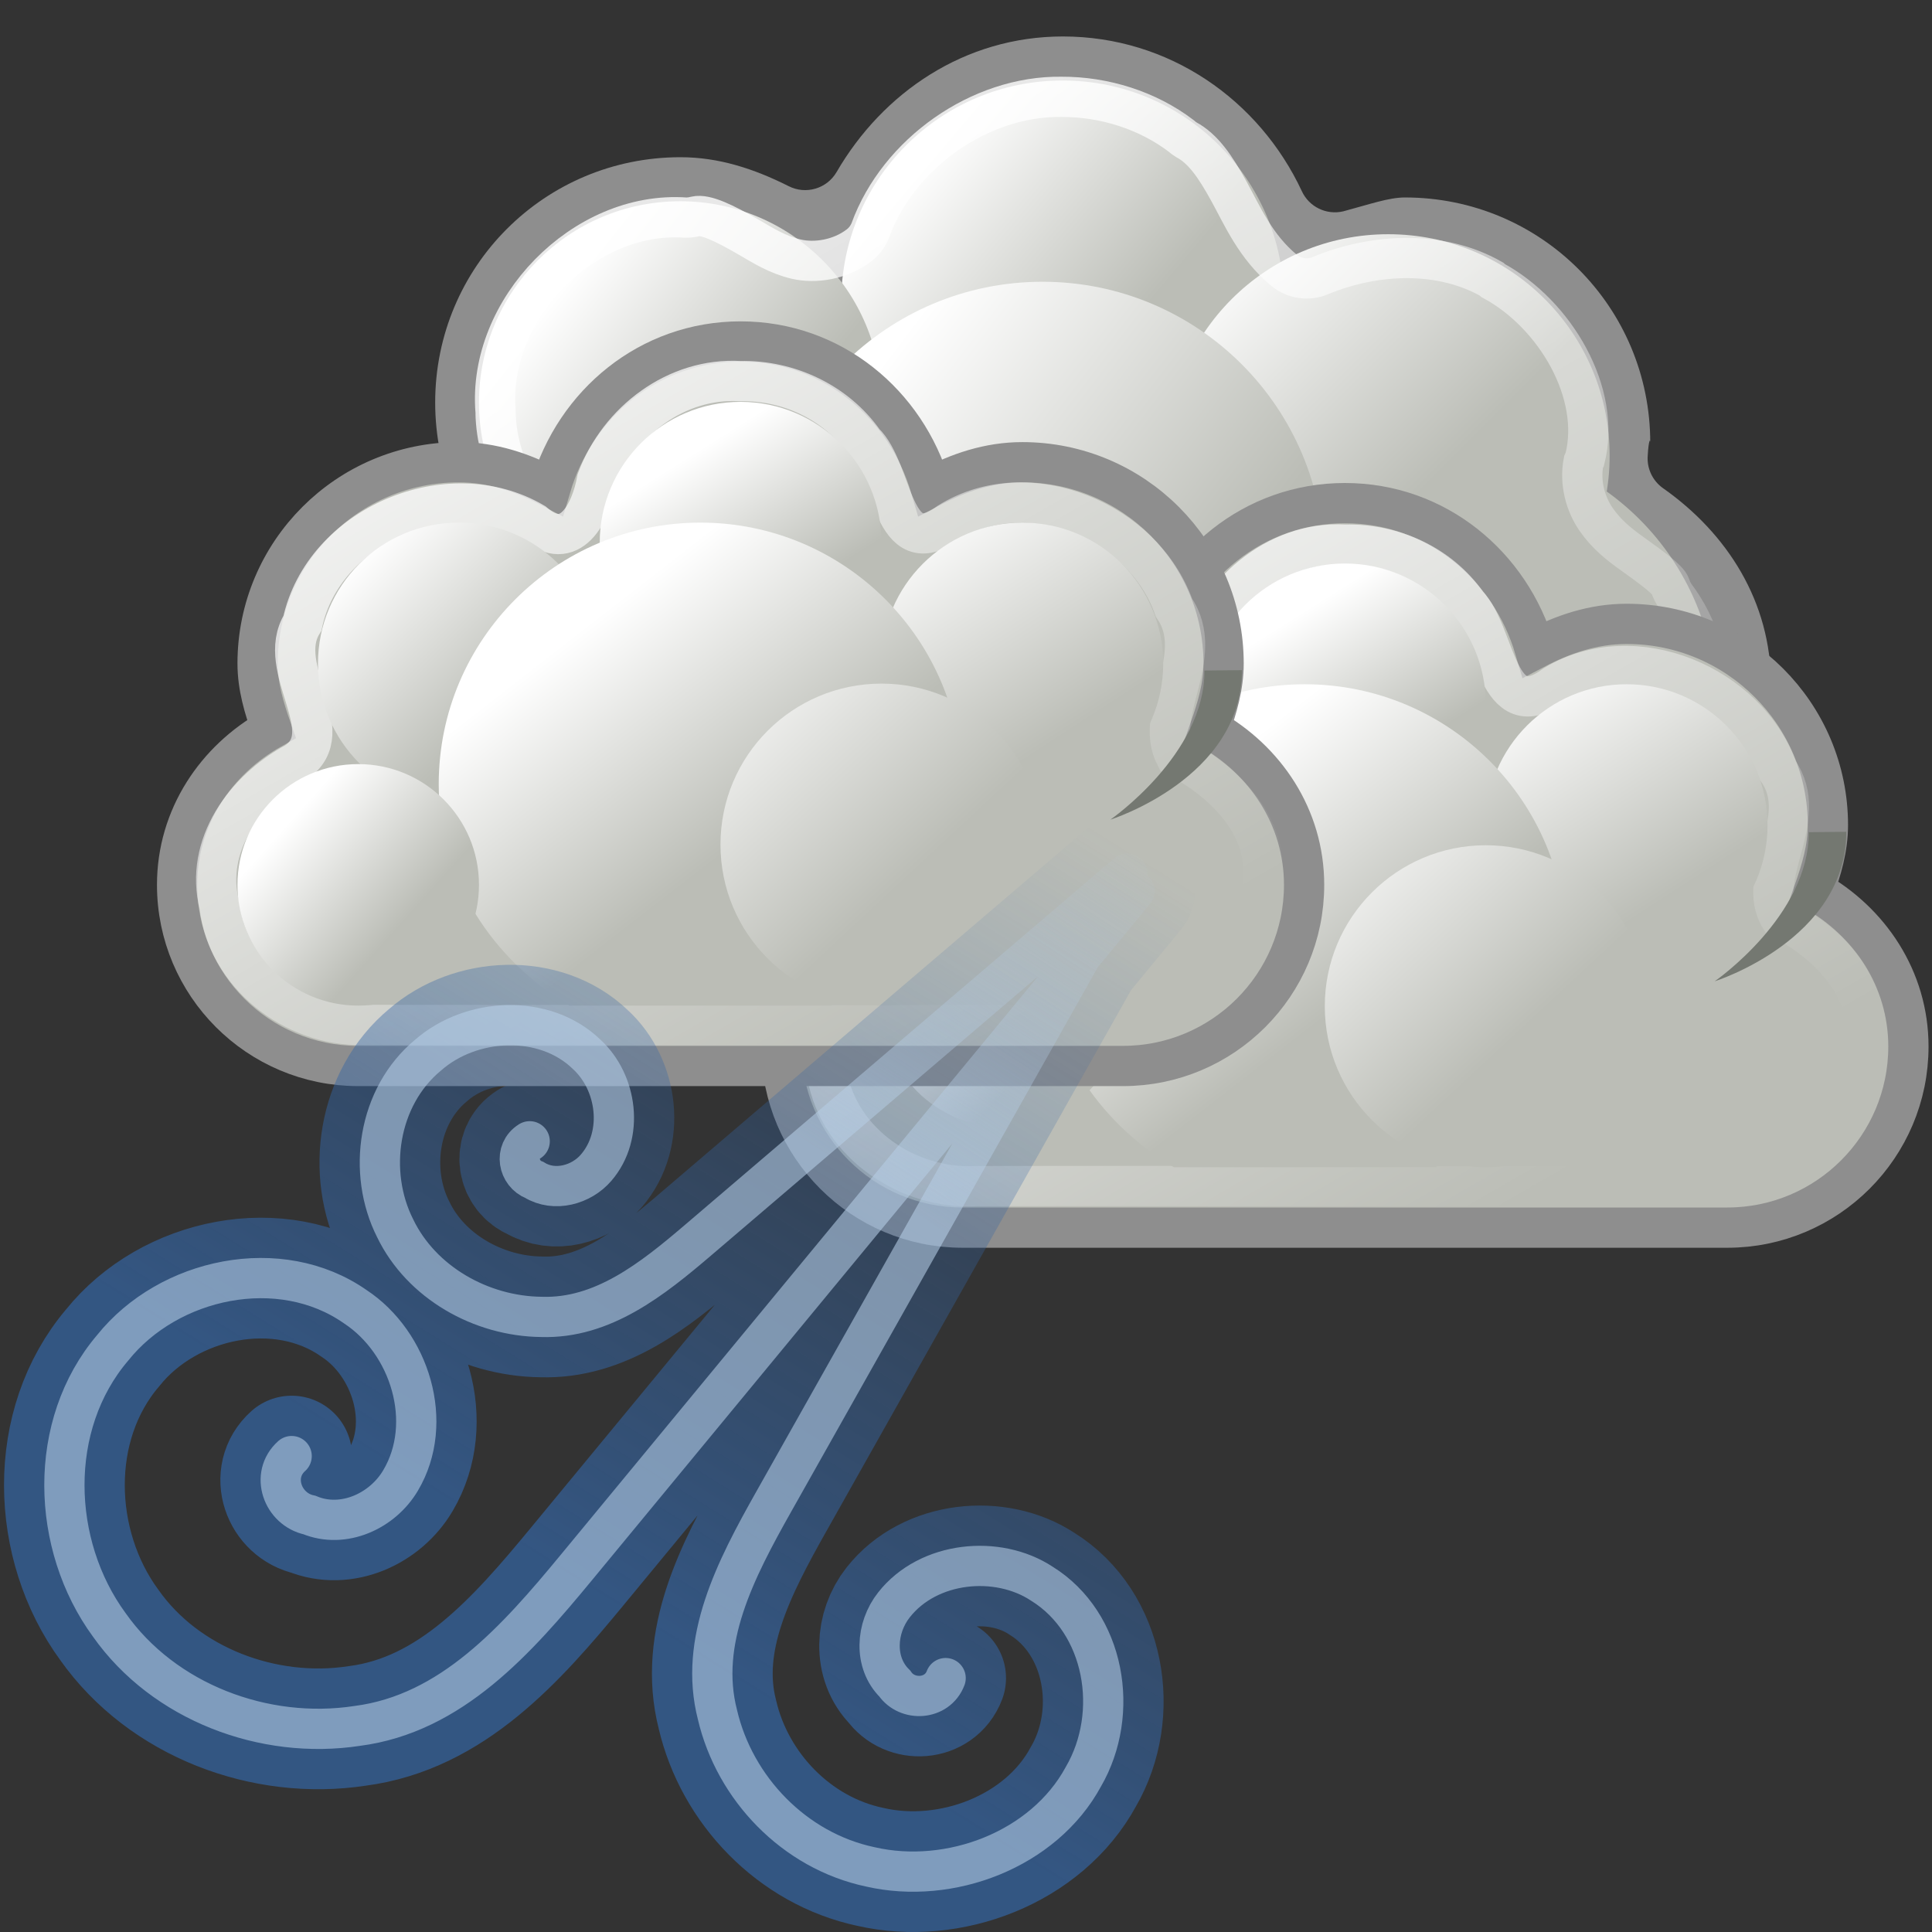 <?xml version="1.0" encoding="UTF-8" standalone="no"?>
<!-- Created with Inkscape (http://www.inkscape.org/) -->
<svg
   xmlns:svg="http://www.w3.org/2000/svg"
   xmlns="http://www.w3.org/2000/svg"
   xmlns:xlink="http://www.w3.org/1999/xlink"
   version="1.0"
   width="48"
   height="48"
   id="svg4962">
  <rect width="100%" height="100%" fill="#333333" stroke="none"/>
  <defs
     id="defs4964">
    <linearGradient
       id="linearGradient2612-962-676-191">
      <stop
         id="stop4512"
         style="stop-color:#ffffff;stop-opacity:1"
         offset="0" />
      <stop
         id="stop4514"
         style="stop-color:#bbbdb6;stop-opacity:1"
         offset="1" />
    </linearGradient>
    <linearGradient
       x1="240.074"
       y1="-393.407"
       x2="245.827"
       y2="-388.55"
       id="linearGradient2535-169-246-447"
       xlink:href="#linearGradient2612-962-676-191"
       gradientUnits="userSpaceOnUse"
       gradientTransform="matrix(0.883,0,0,0.883,-188.919,351.109)" />
    <linearGradient
       id="linearGradient2612-387-480-828">
      <stop
         id="stop4578"
         style="stop-color:#ffffff;stop-opacity:1"
         offset="0" />
      <stop
         id="stop4580"
         style="stop-color:#bbbdb6;stop-opacity:1"
         offset="1" />
    </linearGradient>
    <linearGradient
       x1="246.74"
       y1="-391.314"
       x2="252.698"
       y2="-385.352"
       id="linearGradient2532-650-184-84"
       xlink:href="#linearGradient2612-387-480-828"
       gradientUnits="userSpaceOnUse"
       gradientTransform="matrix(0.912,0,0,0.912,-194.555,363.052)" />
    <linearGradient
       id="linearGradient2612-527-593-667">
      <stop
         id="stop4560"
         style="stop-color:#ffffff;stop-opacity:1"
         offset="0" />
      <stop
         id="stop4562"
         style="stop-color:#bbbdb6;stop-opacity:1"
         offset="1" />
    </linearGradient>
    <linearGradient
       x1="230.876"
       y1="-390.44"
       x2="235.257"
       y2="-386.959"
       id="linearGradient2529-749-387-688"
       xlink:href="#linearGradient2612-527-593-667"
       gradientUnits="userSpaceOnUse"
       gradientTransform="matrix(1.143,0,0,1.143,-249.868,453.277)" />
    <linearGradient
       id="linearGradient6470-190-101-488">
      <stop
         id="stop4554"
         style="stop-color:#ffffff;stop-opacity:1"
         offset="0" />
      <stop
         id="stop4556"
         style="stop-color:#ffffff;stop-opacity:0"
         offset="1" />
    </linearGradient>
    <linearGradient
       x1="26.461"
       y1="3.031"
       x2="39.777"
       y2="26.096"
       id="linearGradient4958"
       xlink:href="#linearGradient6470-190-101-488"
       gradientUnits="userSpaceOnUse"
       gradientTransform="translate(0.92,-1.999)" />
    <linearGradient
       id="linearGradient2612-217-69-863">
      <stop
         id="stop4506"
         style="stop-color:#ffffff;stop-opacity:1"
         offset="0" />
      <stop
         id="stop4508"
         style="stop-color:#bbbdb6;stop-opacity:1"
         offset="1" />
    </linearGradient>
    <linearGradient
       x1="238.005"
       y1="-388.475"
       x2="245.655"
       y2="-382.645"
       id="linearGradient2526-506-415-495"
       xlink:href="#linearGradient2612-217-69-863"
       gradientUnits="userSpaceOnUse"
       gradientTransform="matrix(1.039,0,0,1.039,-225.251,412.49)" />
    <linearGradient
       id="linearGradient6470-12-979-239">
      <stop
         id="stop4548"
         style="stop-color:#ffffff;stop-opacity:1"
         offset="0" />
      <stop
         id="stop4550"
         style="stop-color:#ffffff;stop-opacity:0"
         offset="1" />
    </linearGradient>
    <linearGradient
       x1="26.928"
       y1="15.026"
       x2="36.672"
       y2="31.903"
       id="linearGradient2522-732-76-687"
       xlink:href="#linearGradient6470-12-979-239"
       gradientUnits="userSpaceOnUse"
       gradientTransform="translate(0.92,-1.999)" />
    <linearGradient
       id="linearGradient2612-936-61-988">
      <stop
         id="stop4566"
         style="stop-color:#ffffff;stop-opacity:1"
         offset="0" />
      <stop
         id="stop4568"
         style="stop-color:#bbbdb6;stop-opacity:1"
         offset="1" />
    </linearGradient>
    <linearGradient
       x1="287.517"
       y1="-439.753"
       x2="289.676"
       y2="-436.322"
       id="linearGradient2519-631-677-987"
       xlink:href="#linearGradient2612-936-61-988"
       gradientUnits="userSpaceOnUse"
       gradientTransform="matrix(1.057,0,0,1.057,-271.284,479.863)" />
    <linearGradient
       id="linearGradient2612-515-562-129">
      <stop
         id="stop4572"
         style="stop-color:#ffffff;stop-opacity:1"
         offset="0" />
      <stop
         id="stop4574"
         style="stop-color:#bbbdb6;stop-opacity:1"
         offset="1" />
    </linearGradient>
    <linearGradient
       x1="286.512"
       y1="-441.291"
       x2="289.854"
       y2="-436.145"
       id="linearGradient2516-348-412-574"
       xlink:href="#linearGradient2612-515-562-129"
       gradientUnits="userSpaceOnUse"
       gradientTransform="matrix(1.057,0,0,1.057,-264.284,482.863)" />
    <linearGradient
       id="linearGradient6538-820-755-246">
      <stop
         id="stop4500"
         style="stop-color:#ffffff;stop-opacity:1"
         offset="0" />
      <stop
         id="stop4502"
         style="stop-color:#ffffff;stop-opacity:0"
         offset="1" />
    </linearGradient>
    <linearGradient
       x1="285.941"
       y1="-439.939"
       x2="289.391"
       y2="-436.443"
       id="linearGradient2512-313-127-189"
       xlink:href="#linearGradient6538-820-755-246"
       gradientUnits="userSpaceOnUse"
       gradientTransform="matrix(1.057,0,0,1.057,-278.284,482.863)" />
    <linearGradient
       id="linearGradient2612-968-245-777">
      <stop
         id="stop4488"
         style="stop-color:#ffffff;stop-opacity:1"
         offset="0" />
      <stop
         id="stop4490"
         style="stop-color:#bbbdb6;stop-opacity:1"
         offset="1" />
    </linearGradient>
    <linearGradient
       x1="275.942"
       y1="-437.105"
       x2="279.975"
       y2="-431.918"
       id="linearGradient2508-613-590-831"
       xlink:href="#linearGradient2612-968-245-777"
       gradientUnits="userSpaceOnUse"
       gradientTransform="translate(-248.086,458)" />
    <linearGradient
       id="linearGradient2612-737-211-66">
      <stop
         id="stop4494"
         style="stop-color:#ffffff;stop-opacity:1"
         offset="0" />
      <stop
         id="stop4496"
         style="stop-color:#bbbdb6;stop-opacity:1"
         offset="1" />
    </linearGradient>
    <linearGradient
       x1="286.666"
       y1="-439.484"
       x2="289.766"
       y2="-436.707"
       id="linearGradient2505-99-767-144"
       xlink:href="#linearGradient2612-737-211-66"
       gradientUnits="userSpaceOnUse"
       gradientTransform="matrix(0.906,0,0,0.906,-236.255,421.311)" />
    <linearGradient
       id="linearGradient2612-70-690-332">
      <stop
         id="stop4482"
         style="stop-color:#ffffff;stop-opacity:1"
         offset="0" />
      <stop
         id="stop4484"
         style="stop-color:#bbbdb6;stop-opacity:1"
         offset="1" />
    </linearGradient>
    <linearGradient
       x1="284.802"
       y1="-441.233"
       x2="288.9"
       y2="-436.831"
       id="linearGradient2501-332-356-666"
       xlink:href="#linearGradient2612-70-690-332"
       gradientUnits="userSpaceOnUse"
       gradientTransform="matrix(1.208,0,0,1.208,-311.312,553.415)" />
    <linearGradient
       id="linearGradient6470-869-806-679">
      <stop
         id="stop4536"
         style="stop-color:#ffffff;stop-opacity:1"
         offset="0" />
      <stop
         id="stop4538"
         style="stop-color:#ffffff;stop-opacity:0"
         offset="1" />
    </linearGradient>
    <linearGradient
       x1="13.086"
       y1="11.083"
       x2="22.959"
       y2="28.183"
       id="linearGradient3284-513-853-748"
       xlink:href="#linearGradient6470-869-806-679"
       gradientUnits="userSpaceOnUse"
       gradientTransform="translate(0.92,-1.999)" />
    <linearGradient
       id="linearGradient2612-788-224-274">
      <stop
         id="stop4542"
         style="stop-color:#ffffff;stop-opacity:1"
         offset="0" />
      <stop
         id="stop4544"
         style="stop-color:#bbbdb6;stop-opacity:1"
         offset="1" />
    </linearGradient>
    <linearGradient
       x1="287.517"
       y1="-439.753"
       x2="289.676"
       y2="-436.322"
       id="linearGradient3282-311-362-146"
       xlink:href="#linearGradient2612-788-224-274"
       gradientUnits="userSpaceOnUse"
       gradientTransform="matrix(1.057,0,0,1.057,-286.298,475.847)" />
    <linearGradient
       id="linearGradient2612-308-143-221">
      <stop
         id="stop4584"
         style="stop-color:#ffffff;stop-opacity:1"
         offset="0" />
      <stop
         id="stop4586"
         style="stop-color:#bbbdb6;stop-opacity:1"
         offset="1" />
    </linearGradient>
    <linearGradient
       x1="286.512"
       y1="-441.291"
       x2="289.854"
       y2="-436.145"
       id="linearGradient3280-230-273-981"
       xlink:href="#linearGradient2612-308-143-221"
       gradientUnits="userSpaceOnUse"
       gradientTransform="matrix(1.057,0,0,1.057,-279.298,478.847)" />
    <linearGradient
       id="linearGradient2612-417-942-216">
      <stop
         id="stop4530"
         style="stop-color:#ffffff;stop-opacity:1"
         offset="0" />
      <stop
         id="stop4532"
         style="stop-color:#bbbdb6;stop-opacity:1"
         offset="1" />
    </linearGradient>
    <linearGradient
       x1="285.941"
       y1="-439.939"
       x2="289.391"
       y2="-436.443"
       id="linearGradient3278-386-504-289"
       xlink:href="#linearGradient2612-417-942-216"
       gradientUnits="userSpaceOnUse"
       gradientTransform="matrix(1.057,0,0,1.057,-293.298,478.847)" />
    <linearGradient
       id="linearGradient2612-57-737-952">
      <stop
         id="stop4524"
         style="stop-color:#ffffff;stop-opacity:1"
         offset="0" />
      <stop
         id="stop4526"
         style="stop-color:#bbbdb6;stop-opacity:1"
         offset="1" />
    </linearGradient>
    <linearGradient
       x1="275.942"
       y1="-437.105"
       x2="279.975"
       y2="-431.918"
       id="linearGradient3276-515-944-967"
       xlink:href="#linearGradient2612-57-737-952"
       gradientUnits="userSpaceOnUse"
       gradientTransform="translate(-263.1,453.984)" />
    <linearGradient
       id="linearGradient2612-35-332-376">
      <stop
         id="stop4518"
         style="stop-color:#ffffff;stop-opacity:1"
         offset="0" />
      <stop
         id="stop4520"
         style="stop-color:#bbbdb6;stop-opacity:1"
         offset="1" />
    </linearGradient>
    <linearGradient
       x1="286.666"
       y1="-439.484"
       x2="289.766"
       y2="-436.707"
       id="linearGradient3274-887-307-60"
       xlink:href="#linearGradient2612-35-332-376"
       gradientUnits="userSpaceOnUse"
       gradientTransform="matrix(0.906,0,0,0.906,-252.27,418.295)" />
    <linearGradient
       id="linearGradient2612-263-457-542">
      <stop
         id="stop4590"
         style="stop-color:#ffffff;stop-opacity:1"
         offset="0" />
      <stop
         id="stop4592"
         style="stop-color:#bbbdb6;stop-opacity:1"
         offset="1" />
    </linearGradient>
    <linearGradient
       x1="284.802"
       y1="-441.233"
       x2="288.9"
       y2="-436.831"
       id="linearGradient3272-246-689-529"
       xlink:href="#linearGradient2612-263-457-542"
       gradientUnits="userSpaceOnUse"
       gradientTransform="matrix(1.208,0,0,1.208,-326.326,549.399)" />
    <linearGradient
       id="linearGradient3164">
      <stop
         id="stop3166"
         style="stop-color:#3465a4;stop-opacity:1"
         offset="0" />
      <stop
         id="stop3168"
         style="stop-color:#3465a4;stop-opacity:0"
         offset="1" />
    </linearGradient>
    <linearGradient
       x1="42.389"
       y1="69.776"
       x2="66.061"
       y2="47.481"
       id="linearGradient3262"
       xlink:href="#linearGradient3164"
       gradientUnits="userSpaceOnUse"
       gradientTransform="matrix(0.659,-0.188,0.195,0.685,-24.524,1.141)" />
    <linearGradient
       id="linearGradient3286">
      <stop
         id="stop3288"
         style="stop-color:#b7cfe7;stop-opacity:1"
         offset="0" />
      <stop
         id="stop3290"
         style="stop-color:#b7cfe7;stop-opacity:0"
         offset="1" />
    </linearGradient>
    <linearGradient
       x1="21.175"
       y1="31.689"
       x2="28.808"
       y2="25.121"
       id="linearGradient3292"
       xlink:href="#linearGradient3286"
       gradientUnits="userSpaceOnUse"
       gradientTransform="matrix(1.071,-0.305,0.305,1.073,-10.266,2.166)" />
  </defs>
  <g
     id="layer1">
    <path
       d="M 26.406,0.906 C 23.976,0.906 21.935,2.291 20.781,4.281 C 20.538,4.691 20.018,4.841 19.594,4.625 C 18.729,4.19 17.855,3.906 16.906,3.906 C 13.531,3.906 10.812,6.625 10.812,10 C 10.812,13.375 13.531,16.094 16.906,16.094 C 18.997,16.094 20.725,14.974 21.844,13.312 C 22.109,12.908 22.646,12.784 23.062,13.031 C 24.109,13.667 25.194,14.094 26.406,14.094 C 27.166,14.094 27.895,13.906 28.656,13.625 C 29.064,13.47 29.523,13.628 29.75,14 C 30.194,14.756 30.776,15.367 31.5,15.875 C 31.76,16.061 31.902,16.369 31.875,16.688 C 31.855,17.043 31.812,17.12 31.812,17 C 31.813,20.375 34.531,23.094 37.906,23.094 C 41.281,23.094 44,20.375 44,17 C 44,14.95 42.914,13.25 41.312,12.125 C 41.053,11.939 40.91,11.631 40.938,11.312 C 40.957,10.957 41,10.88 41,11 C 41,7.625 38.281,4.906 34.906,4.906 C 34.499,4.906 34.021,5.078 33.375,5.25 C 32.956,5.35 32.524,5.141 32.344,4.75 C 31.288,2.489 29.051,0.906 26.406,0.906 z"
       id="path4960"
       style="fill:#8e8e8e;fill-opacity:1;stroke:none;stroke-width:1;stroke-linecap:butt;stroke-linejoin:miter;stroke-miterlimit:2;stroke-dasharray:none;stroke-dashoffset:0;stroke-opacity:1" />
    <path
       d="M 42.639,17.5 C 42.639,21.09 39.729,24 36.139,24 C 32.549,24 29.639,21.09 29.639,17.5 C 29.639,13.91 32.549,11 36.139,11 C 39.729,11 42.639,13.91 42.639,17.5 z"
       id="path12831"
       style="fill:#bbbdb6;fill-opacity:1;stroke:none;stroke-width:1;stroke-linecap:butt;stroke-linejoin:miter;stroke-miterlimit:2;stroke-dasharray:none;stroke-dashoffset:0;stroke-opacity:1" />
    <path
       d="M 31.9,7.5 C 31.9,10.538 29.438,13 26.4,13 C 23.362,13 20.9,10.538 20.9,7.5 C 20.9,4.462 23.362,2 26.4,2 C 29.438,2 31.9,4.462 31.9,7.5 L 31.9,7.5 z"
       id="path12837"
       style="fill:url(#linearGradient2535-169-246-447);fill-opacity:1;stroke:none;stroke-width:1;stroke-linecap:butt;stroke-linejoin:miter;stroke-miterlimit:2;stroke-dasharray:none;stroke-dashoffset:0;stroke-opacity:1" />
    <path
       d="M 39.991,11.319 C 39.991,14.356 37.528,16.819 34.491,16.819 C 31.453,16.819 28.991,14.356 28.991,11.319 C 28.991,8.281 31.453,5.819 34.491,5.819 C 37.528,5.819 39.991,8.281 39.991,11.319 z"
       id="path12843"
       style="fill:url(#linearGradient2532-650-184-84);fill-opacity:1;stroke:none;stroke-width:1;stroke-linecap:butt;stroke-linejoin:miter;stroke-miterlimit:2;stroke-dasharray:none;stroke-dashoffset:0;stroke-opacity:1" />
    <path
       d="M 21.9,10 C 21.9,12.761 19.661,15 16.9,15 C 14.139,15 11.9,12.761 11.9,10 C 11.9,7.239 14.139,5 16.9,5 C 19.661,5 21.9,7.239 21.9,10 z"
       id="path12849"
       style="fill:url(#linearGradient2529-749-387-688);fill-opacity:1;stroke:none;stroke-width:1;stroke-linecap:butt;stroke-linejoin:miter;stroke-miterlimit:2;stroke-dasharray:none;stroke-dashoffset:0;stroke-opacity:1" />
    <path
       d="M 26.375,2.406 C 24.351,2.375 22.317,3.812 21.625,5.719 C 21.567,5.867 21.47,5.997 21.344,6.094 C 20.873,6.457 20.247,6.547 19.781,6.438 C 19.315,6.328 18.948,6.095 18.625,5.906 C 17.978,5.529 17.522,5.319 17.281,5.375 C 17.2,5.397 17.116,5.408 17.031,5.406 C 14.504,5.227 12.105,7.689 12.312,10.219 C 12.313,10.229 12.313,10.24 12.312,10.25 C 12.365,12.799 15.026,14.985 17.531,14.531 C 17.542,14.531 17.552,14.531 17.562,14.531 C 19.12,14.331 20.484,13.156 21.188,11.688 C 21.336,11.375 21.654,11.179 22,11.188 C 23.04,11.224 23.79,11.761 24.469,12.125 C 25.147,12.489 25.685,12.688 26.219,12.594 C 26.322,12.575 26.428,12.575 26.531,12.594 C 26.811,12.645 27.224,12.532 27.781,12.312 C 28.339,12.093 29.056,11.766 29.938,12 C 30.209,12.072 30.43,12.269 30.531,12.531 C 30.832,13.338 31.635,14.018 32.438,14.906 C 32.633,15.128 32.704,15.434 32.625,15.719 C 32.244,17.107 32.159,18.549 32.781,19.688 C 32.792,19.708 32.803,19.729 32.812,19.75 C 33.932,22.249 37.439,23.371 39.812,22 C 39.823,21.989 39.833,21.979 39.844,21.969 C 42.319,20.723 43.302,17.043 41.625,14.812 C 41.57,14.736 41.528,14.652 41.5,14.562 C 41.44,14.395 41.052,14.116 40.5,13.719 C 40.224,13.52 39.914,13.277 39.656,12.906 C 39.398,12.535 39.239,12.003 39.344,11.469 C 39.353,11.448 39.364,11.427 39.375,11.406 C 39.794,9.766 38.636,7.801 37.094,6.969 C 37.083,6.959 37.073,6.948 37.062,6.938 C 35.819,6.226 34.196,6.275 32.812,6.844 C 32.511,6.976 32.161,6.927 31.906,6.719 C 31.189,6.127 30.868,5.361 30.531,4.75 C 30.194,4.139 29.894,3.696 29.469,3.469 C 29.424,3.441 29.383,3.41 29.344,3.375 C 28.511,2.741 27.434,2.402 26.375,2.406 z"
       id="path4956"
       style="opacity:0.8;fill:none;fill-opacity:1;stroke:url(#linearGradient4958);stroke-width:1;stroke-linecap:butt;stroke-linejoin:miter;stroke-miterlimit:2;stroke-dasharray:none;stroke-dashoffset:0;stroke-opacity:1" />
    <path
       d="M 32.9,14 C 32.9,17.866 29.766,21 25.9,21 C 22.034,21 18.9,17.866 18.9,14 C 18.9,10.134 22.034,7 25.9,7 C 29.766,7 32.9,10.134 32.9,14 z"
       id="path12855"
       style="fill:url(#linearGradient2526-506-415-495);fill-opacity:1;stroke:none;stroke-width:1;stroke-linecap:butt;stroke-linejoin:miter;stroke-miterlimit:2;stroke-dasharray:none;stroke-dashoffset:0;stroke-opacity:1" />
    <path
       d="M 33.414,12.5 C 31.143,12.5 29.304,14.05 28.696,16.125 C 28.002,15.761 27.251,15.5 26.414,15.5 C 23.654,15.5 21.414,17.74 21.414,20.5 C 21.414,21.079 21.577,21.608 21.758,22.125 C 20.385,22.896 19.414,24.314 19.414,26 C 19.414,28.484 21.43,30.5 23.914,30.5 C 24.091,30.5 42.737,30.5 42.914,30.5 C 45.398,30.5 47.414,28.484 47.414,26 C 47.414,24.314 46.444,22.896 45.071,22.125 C 45.252,21.608 45.414,21.079 45.414,20.5 C 45.414,17.74 43.174,15.5 40.414,15.5 C 39.578,15.5 38.826,15.761 38.133,16.125 C 37.524,14.05 35.685,12.5 33.414,12.5 z"
       id="path12859"
       style="fill:#bbbdb6;fill-opacity:1;stroke:#8e8e8e;stroke-width:1;stroke-linecap:butt;stroke-linejoin:miter;stroke-miterlimit:2;stroke-dasharray:none;stroke-dashoffset:0;stroke-opacity:1" />
    <path
       d="M 33.42,13.532 C 31.698,13.43 30.229,14.757 29.743,16.341 C 29.623,18.02 28.173,16.996 27.276,16.642 C 25.069,16.09 22.592,17.828 22.472,20.134 C 22.234,21.217 23.61,22.692 22.058,23.184 C 20.885,23.905 20.143,25.328 20.549,26.694 C 20.845,28.414 22.572,29.564 24.264,29.469 C 30.521,29.456 36.778,29.496 43.034,29.449 C 44.857,29.385 46.386,27.761 46.385,25.946 C 46.518,24.531 45.402,23.41 44.233,22.813 C 43.584,21.782 45.018,20.343 44.168,19.141 C 43.417,17.02 40.609,15.829 38.634,17.016 C 37.154,18.11 37.192,15.764 36.447,15.004 C 35.766,14.03 34.597,13.504 33.42,13.532 z"
       id="path3390"
       style="opacity:0.8;fill:none;fill-opacity:1;stroke:url(#linearGradient2522-732-76-687);stroke-width:1;stroke-linecap:butt;stroke-linejoin:miter;stroke-miterlimit:2;stroke-dasharray:none;stroke-dashoffset:0;stroke-opacity:1" />
    <path
       d="M 36.914,17.5 C 36.914,19.433 35.347,21 33.414,21 C 31.481,21 29.914,19.433 29.914,17.5 C 29.914,15.567 31.481,14 33.414,14 C 35.347,14 36.914,15.567 36.914,17.5 z"
       id="path12865"
       style="fill:url(#linearGradient2519-631-677-987);fill-opacity:1;stroke:none;stroke-width:1;stroke-linecap:butt;stroke-linejoin:miter;stroke-miterlimit:2;stroke-dasharray:none;stroke-dashoffset:0;stroke-opacity:1" />
    <path
       d="M 43.914,20.5 C 43.914,22.433 42.347,24 40.414,24 C 38.481,24 36.914,22.433 36.914,20.5 C 36.914,18.567 38.481,17 40.414,17 C 42.347,17 43.914,18.567 43.914,20.5 z"
       id="path12873"
       style="fill:url(#linearGradient2516-348-412-574);fill-opacity:1;stroke:none;stroke-width:1;stroke-linecap:butt;stroke-linejoin:miter;stroke-miterlimit:2;stroke-dasharray:none;stroke-dashoffset:0;stroke-opacity:1" />
    <path
       d="M 29.914,20.5 C 29.914,22.433 28.347,24 26.414,24 C 24.481,24 22.914,22.433 22.914,20.5 C 22.914,18.567 24.481,17 26.414,17 C 28.347,17 29.914,18.567 29.914,20.5 z"
       id="path12875"
       style="fill:#bbbdb6;fill-opacity:1;stroke:none;stroke-width:1;stroke-linecap:butt;stroke-linejoin:miter;stroke-miterlimit:2;stroke-dasharray:none;stroke-dashoffset:0;stroke-opacity:1" />
    <path
       d="M 29.914,20.5 C 29.914,22.433 28.347,24 26.414,24 C 24.481,24 22.914,22.433 22.914,20.5 C 22.914,18.567 24.481,17 26.414,17 C 28.347,17 29.914,18.567 29.914,20.5 z"
       id="path12877"
       style="opacity:0.478;fill:url(#linearGradient2512-313-127-189);fill-opacity:1;stroke:none;stroke-width:1;stroke-linecap:butt;stroke-linejoin:miter;stroke-miterlimit:2;stroke-dasharray:none;stroke-dashoffset:0;stroke-opacity:1" />
    <path
       d="M 32.414,17 C 28.826,17 25.914,19.912 25.914,23.5 C 25.914,25.876 27.259,27.866 29.164,29 L 35.664,29 C 37.569,27.866 38.914,25.876 38.914,23.5 C 38.914,19.912 36.002,17 32.414,17 z"
       id="path12881"
       style="fill:url(#linearGradient2508-613-590-831);fill-opacity:1;stroke:none;stroke-width:1;stroke-linecap:butt;stroke-linejoin:miter;stroke-miterlimit:2;stroke-dasharray:none;stroke-dashoffset:0;stroke-opacity:1" />
    <path
       d="M 27.914,25 C 27.914,26.657 26.571,28 24.914,28 C 23.257,28 21.914,26.657 21.914,25 C 21.914,23.343 23.257,22 24.914,22 C 26.571,22 27.914,23.343 27.914,25 z"
       id="path12883"
       style="fill:url(#linearGradient2505-99-767-144);fill-opacity:1;stroke:none;stroke-width:1;stroke-linecap:butt;stroke-linejoin:miter;stroke-miterlimit:2;stroke-dasharray:none;stroke-dashoffset:0;stroke-opacity:1" />
    <path
       d="M 45.871,20.666 C 45.869,23.351 42.601,24.38 42.601,24.38 C 42.601,24.38 44.95,22.754 44.938,20.675 C 44.938,20.675 45.871,20.666 45.871,20.666 z"
       id="path12885"
       style="fill:#747871;fill-opacity:1;fill-rule:evenodd;stroke:none;stroke-width:1px;stroke-linecap:butt;stroke-linejoin:miter;stroke-opacity:1" />
    <path
       d="M 40.914,25 C 40.914,27.209 39.123,29 36.914,29 C 34.705,29 32.914,27.209 32.914,25 C 32.914,22.791 34.705,21 36.914,21 C 39.123,21 40.914,22.791 40.914,25 z"
       id="path12889"
       style="fill:url(#linearGradient2501-332-356-666);fill-opacity:1;stroke:none;stroke-width:1;stroke-linecap:butt;stroke-linejoin:miter;stroke-miterlimit:2;stroke-dasharray:none;stroke-dashoffset:0;stroke-opacity:1" />
    <path
       d="M 18.4,8.484 C 16.129,8.484 14.29,10.034 13.681,12.109 C 12.988,11.745 12.237,11.484 11.4,11.484 C 8.64,11.484 6.4,13.724 6.4,16.484 C 6.4,17.063 6.563,17.592 6.744,18.109 C 5.37,18.88 4.4,20.298 4.4,21.984 C 4.4,24.468 6.416,26.484 8.9,26.484 C 9.077,26.484 27.723,26.484 27.9,26.484 C 30.384,26.484 32.4,24.468 32.4,21.984 C 32.4,20.298 31.43,18.88 30.056,18.109 C 30.237,17.592 30.4,17.063 30.4,16.484 C 30.4,13.724 28.16,11.484 25.4,11.484 C 24.563,11.484 23.812,11.745 23.119,12.109 C 22.51,10.034 20.671,8.484 18.4,8.484 z"
       id="path12893"
       style="fill:#bbbdb6;fill-opacity:1;stroke:#8e8e8e;stroke-width:1;stroke-linecap:butt;stroke-linejoin:miter;stroke-miterlimit:2;stroke-dasharray:none;stroke-dashoffset:0;stroke-opacity:1" />
    <path
       d="M 18.389,9.469 C 16.808,9.375 15.376,10.467 14.834,11.918 C 14.683,12.748 14.165,13.772 13.262,12.988 C 11.137,11.742 8.036,13.058 7.514,15.483 C 6.805,16.618 8.494,18.18 7.348,18.944 C 6.089,19.619 5.07,21.006 5.451,22.49 C 5.65,24.219 7.291,25.491 8.996,25.464 C 15.333,25.463 21.671,25.493 28.007,25.45 C 29.852,25.398 31.398,23.753 31.385,21.917 C 31.525,20.485 30.377,19.382 29.202,18.782 C 28.652,17.728 29.991,16.3 29.167,15.096 C 28.412,12.954 25.562,11.748 23.58,12.978 C 22.139,14.046 22.217,11.692 21.463,10.981 C 20.769,9.994 19.587,9.443 18.389,9.469 z"
       id="path3374"
       style="opacity:0.8;fill:none;fill-opacity:1;stroke:url(#linearGradient3284-513-853-748);stroke-width:1;stroke-linecap:butt;stroke-linejoin:miter;stroke-miterlimit:2;stroke-dasharray:none;stroke-dashoffset:0;stroke-opacity:1" />
    <path
       d="M 21.9,13.484 C 21.9,15.417 20.333,16.984 18.4,16.984 C 16.467,16.984 14.9,15.417 14.9,13.484 C 14.9,11.551 16.467,9.984 18.4,9.984 C 20.333,9.984 21.9,11.551 21.9,13.484 z"
       id="path12899"
       style="fill:url(#linearGradient3282-311-362-146);fill-opacity:1;stroke:none;stroke-width:1;stroke-linecap:butt;stroke-linejoin:miter;stroke-miterlimit:2;stroke-dasharray:none;stroke-dashoffset:0;stroke-opacity:1" />
    <path
       d="M 28.9,16.484 C 28.9,18.417 27.333,19.984 25.4,19.984 C 23.467,19.984 21.9,18.417 21.9,16.484 C 21.9,14.551 23.467,12.984 25.4,12.984 C 27.333,12.984 28.9,14.551 28.9,16.484 z"
       id="path12907"
       style="fill:url(#linearGradient3280-230-273-981);fill-opacity:1;stroke:none;stroke-width:1;stroke-linecap:butt;stroke-linejoin:miter;stroke-miterlimit:2;stroke-dasharray:none;stroke-dashoffset:0;stroke-opacity:1" />
    <path
       d="M 14.9,16.484 C 14.9,18.417 13.333,19.984 11.4,19.984 C 9.467,19.984 7.9,18.417 7.9,16.484 C 7.9,14.551 9.467,12.984 11.4,12.984 C 13.333,12.984 14.9,14.551 14.9,16.484 z"
       id="path12911"
       style="fill:url(#linearGradient3278-386-504-289);fill-opacity:1;stroke:none;stroke-width:1;stroke-linecap:butt;stroke-linejoin:miter;stroke-miterlimit:2;stroke-dasharray:none;stroke-dashoffset:0;stroke-opacity:1" />
    <path
       d="M 17.4,12.984 C 13.812,12.984 10.9,15.896 10.9,19.484 C 10.9,21.86 12.245,23.85 14.15,24.984 L 20.65,24.984 C 22.555,23.85 23.9,21.86 23.9,19.484 C 23.9,15.896 20.988,12.984 17.4,12.984 z"
       id="path12915"
       style="fill:url(#linearGradient3276-515-944-967);fill-opacity:1;stroke:none;stroke-width:1;stroke-linecap:butt;stroke-linejoin:miter;stroke-miterlimit:2;stroke-dasharray:none;stroke-dashoffset:0;stroke-opacity:1" />
    <path
       d="M 11.9,21.984 C 11.9,23.641 10.557,24.984 8.9,24.984 C 7.243,24.984 5.9,23.641 5.9,21.984 C 5.9,20.327 7.243,18.984 8.9,18.984 C 10.557,18.984 11.9,20.327 11.9,21.984 z"
       id="path12917"
       style="fill:url(#linearGradient3274-887-307-60);fill-opacity:1;stroke:none;stroke-width:1;stroke-linecap:butt;stroke-linejoin:miter;stroke-miterlimit:2;stroke-dasharray:none;stroke-dashoffset:0;stroke-opacity:1" />
    <path
       d="M 25.9,20.984 C 25.9,23.193 24.109,24.984 21.9,24.984 C 19.691,24.984 17.9,23.193 17.9,20.984 C 17.9,18.775 19.691,16.984 21.9,16.984 C 24.109,16.984 25.9,18.775 25.9,20.984 z"
       id="path12923"
       style="fill:url(#linearGradient3272-246-689-529);fill-opacity:1;stroke:none;stroke-width:1;stroke-linecap:butt;stroke-linejoin:miter;stroke-miterlimit:2;stroke-dasharray:none;stroke-dashoffset:0;stroke-opacity:1" />
    <path
       d="M 30.856,16.65 C 30.855,19.335 27.587,20.364 27.587,20.364 C 27.587,20.364 29.936,18.738 29.924,16.659 C 29.924,16.659 30.856,16.65 30.856,16.65 z"
       id="path12919"
       style="fill:#747871;fill-opacity:1;fill-rule:evenodd;stroke:none;stroke-width:1px;stroke-linecap:butt;stroke-linejoin:miter;stroke-opacity:1" />
    <path
       d="M 7.246,36.176 C 6.711,36.654 7.024,37.5 7.688,37.64 C 8.535,37.99 9.507,37.539 9.953,36.78 C 10.804,35.343 10.184,33.358 8.826,32.464 C 6.956,31.156 4.193,31.746 2.8,33.485 C 1.167,35.402 1.261,38.385 2.716,40.371 C 4.073,42.294 6.569,43.232 8.874,42.88 C 11.214,42.577 12.834,40.745 14.331,38.93 L 28.187,22.138 M 13.16,28.355 C 12.767,28.6 12.872,29.161 13.278,29.317 C 13.777,29.622 14.445,29.439 14.812,29.009 C 15.511,28.196 15.337,26.891 14.573,26.192 C 13.53,25.183 11.71,25.27 10.633,26.216 C 9.385,27.25 9.115,29.127 9.819,30.519 C 10.468,31.861 11.95,32.703 13.453,32.718 C 14.972,32.767 16.207,31.782 17.354,30.802 L 28.009,21.703 M 23.494,41.692 C 23.286,42.241 22.538,42.275 22.23,41.827 C 21.704,41.308 21.759,40.443 22.211,39.872 C 23.063,38.787 24.783,38.62 25.884,39.346 C 27.458,40.322 27.837,42.56 26.915,44.144 C 25.928,45.962 23.596,46.835 21.623,46.382 C 19.728,45.981 18.25,44.424 17.825,42.601 C 17.353,40.767 18.271,38.998 19.228,37.3 L 28.01,21.704"
       id="path3264"
       style="opacity:0.7;fill:none;fill-opacity:1;fill-rule:nonzero;stroke:url(#linearGradient3262);stroke-width:3;stroke-linecap:round;stroke-linejoin:miter;marker:none;marker-start:none;marker-mid:none;marker-end:none;stroke-miterlimit:4;stroke-dasharray:none;stroke-dashoffset:1.175;stroke-opacity:1;visibility:visible;display:inline;overflow:visible;enable-background:accumulate" />
    <path
       d="M 7.246,36.176 C 6.711,36.654 7.024,37.5 7.688,37.64 C 8.535,37.99 9.507,37.539 9.953,36.78 C 10.804,35.343 10.184,33.358 8.826,32.464 C 6.956,31.156 4.193,31.746 2.8,33.485 C 1.167,35.402 1.261,38.385 2.716,40.371 C 4.073,42.294 6.569,43.232 8.874,42.88 C 11.214,42.577 12.834,40.745 14.331,38.93 L 28.187,22.138 M 13.16,28.355 C 12.767,28.6 12.872,29.161 13.278,29.317 C 13.777,29.622 14.445,29.439 14.812,29.009 C 15.511,28.196 15.337,26.891 14.573,26.192 C 13.53,25.183 11.71,25.27 10.633,26.216 C 9.385,27.25 9.115,29.127 9.819,30.519 C 10.468,31.861 11.95,32.703 13.453,32.718 C 14.972,32.767 16.207,31.782 17.354,30.802 L 28.009,21.703 M 23.494,41.692 C 23.286,42.241 22.538,42.275 22.23,41.827 C 21.704,41.308 21.759,40.443 22.211,39.872 C 23.063,38.787 24.783,38.62 25.884,39.346 C 27.458,40.322 27.837,42.56 26.915,44.144 C 25.928,45.962 23.596,46.835 21.623,46.382 C 19.728,45.981 18.25,44.424 17.825,42.601 C 17.353,40.767 18.271,38.998 19.228,37.3 L 28.01,21.704"
       id="path3248"
       style="opacity:0.7;fill:none;fill-opacity:1;fill-rule:nonzero;stroke:url(#linearGradient3292);stroke-width:1;stroke-linecap:round;stroke-linejoin:miter;marker:none;marker-start:none;marker-mid:none;marker-end:none;stroke-miterlimit:4;stroke-dasharray:none;stroke-dashoffset:1.175;stroke-opacity:0.82;visibility:visible;display:inline;overflow:visible;enable-background:accumulate" />
  </g>
</svg>
